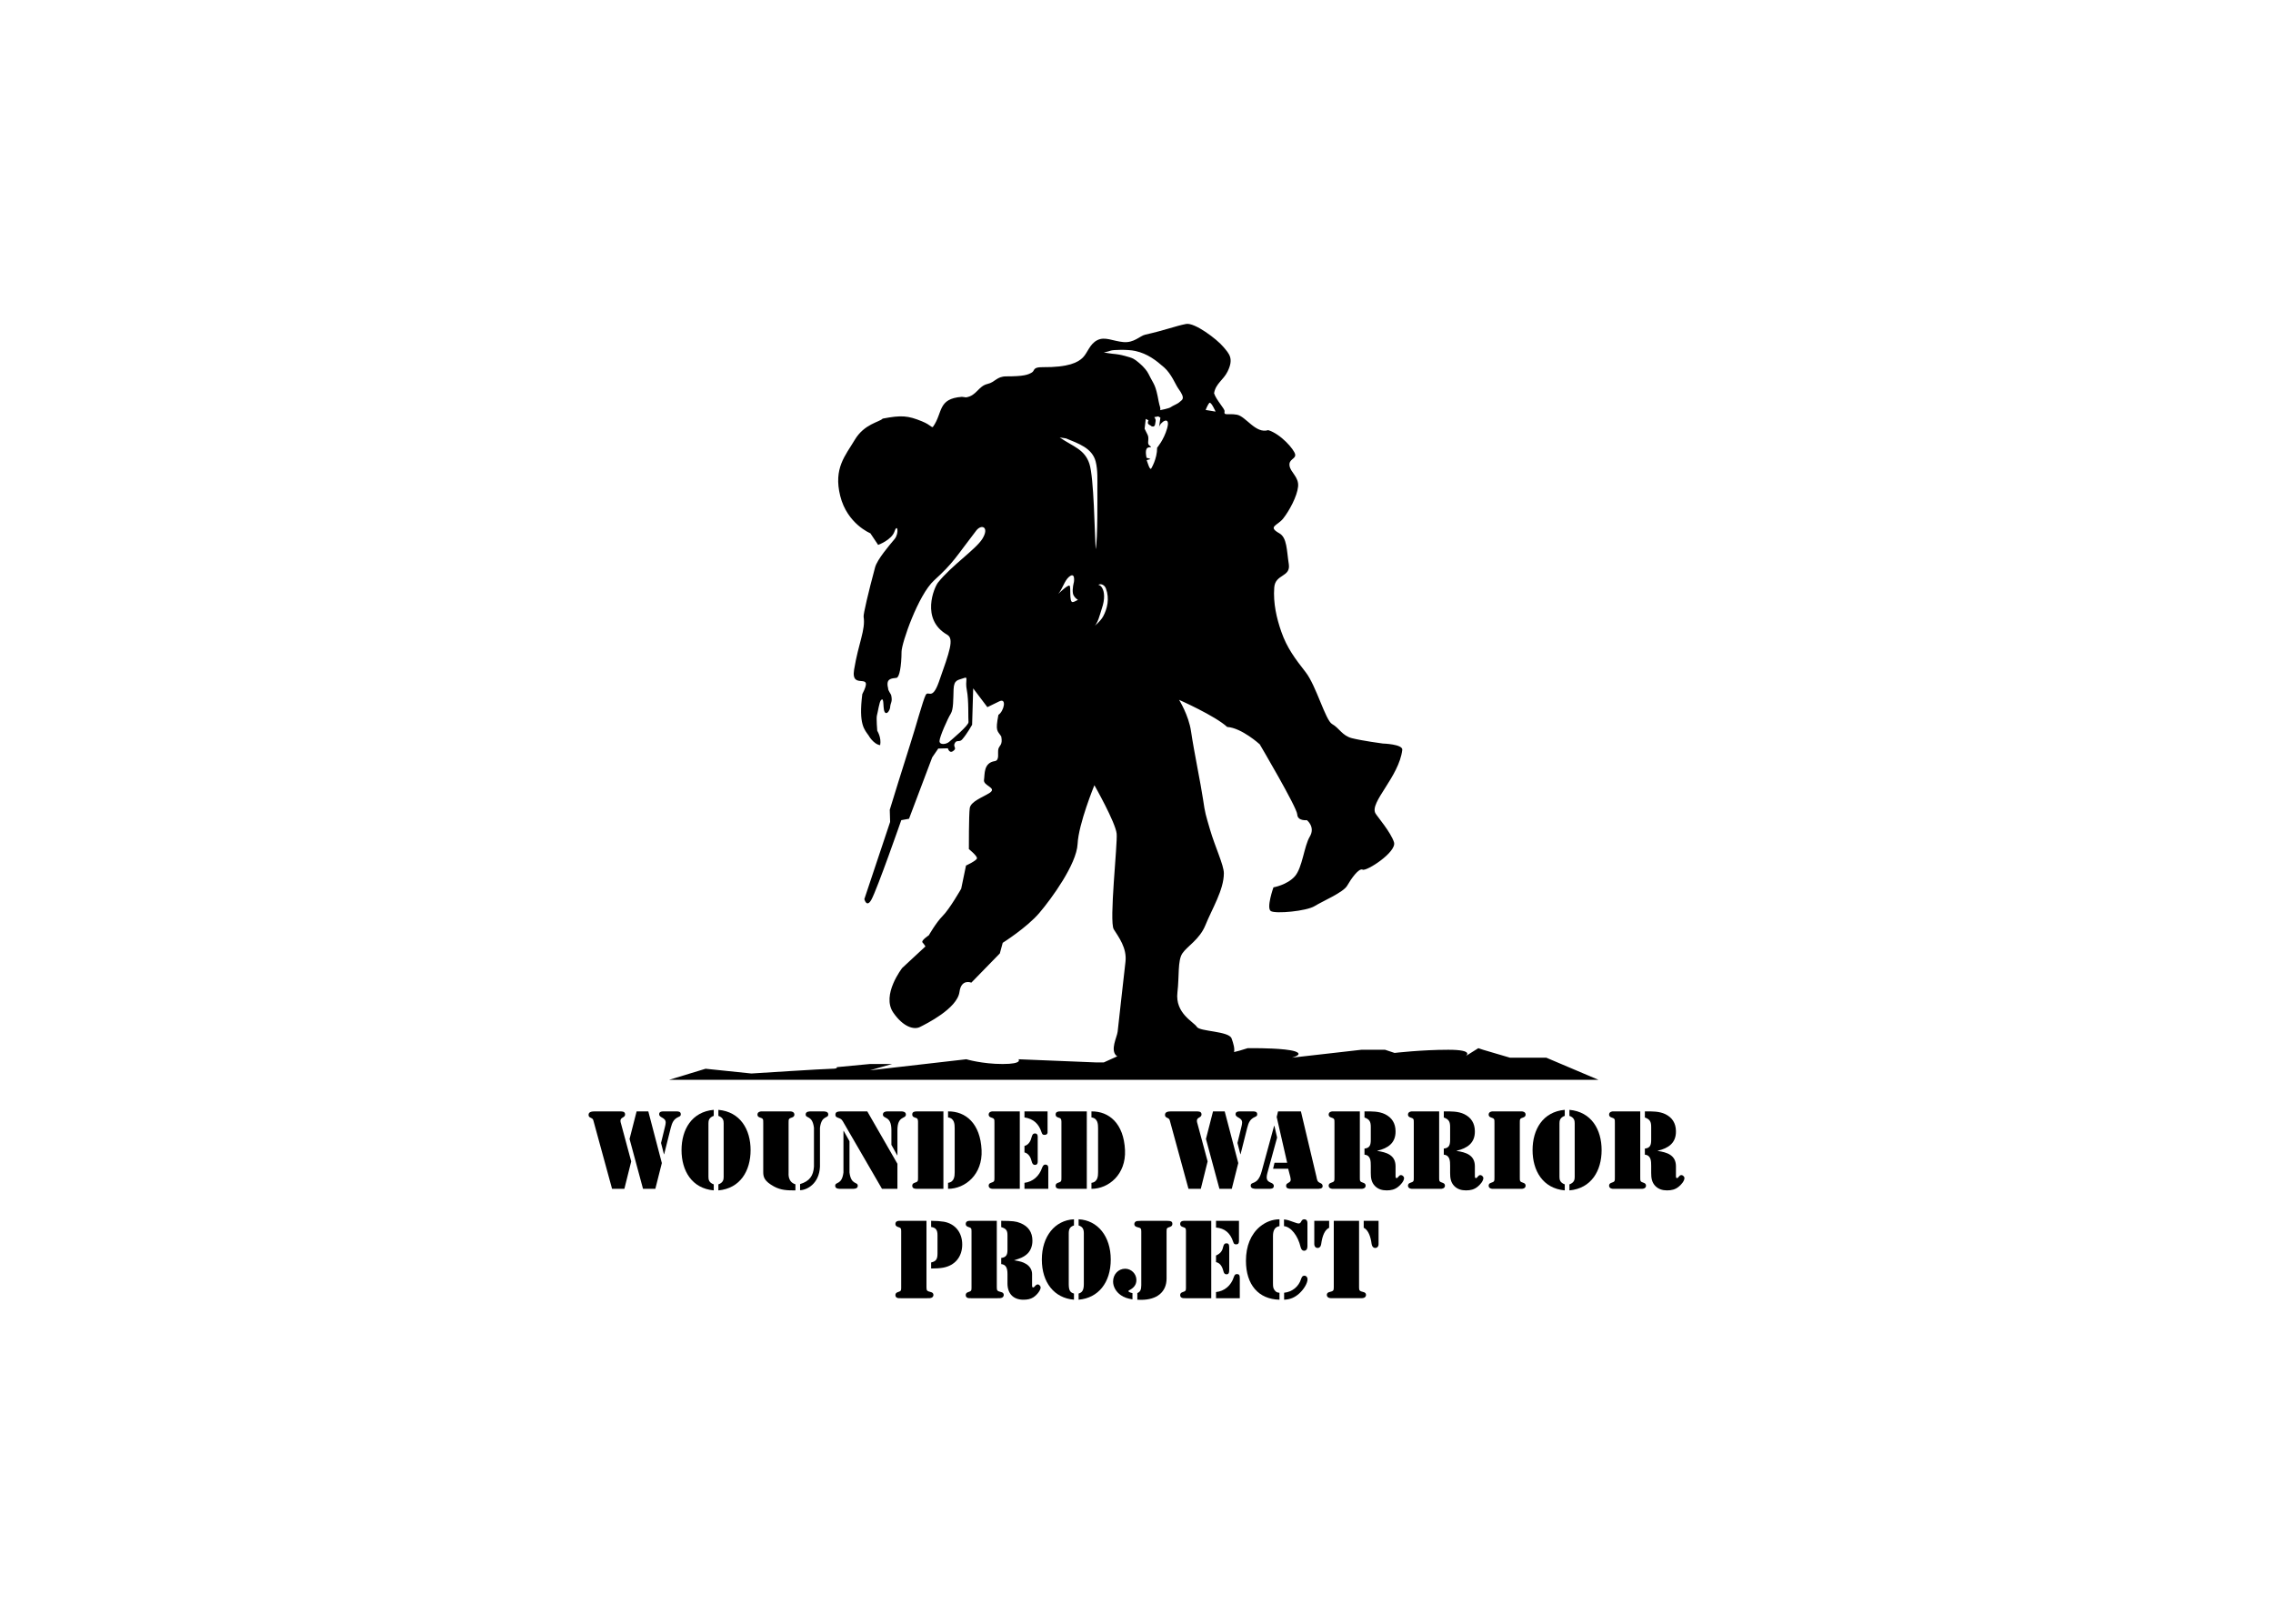 <svg clip-rule="evenodd" fill-rule="evenodd" stroke-linejoin="round" stroke-miterlimit="2" viewBox="0 0 560 400" xmlns="http://www.w3.org/2000/svg"><g fill-rule="nonzero"><path d="m0 0h-1.28l-1.918 7.01c-.053.205-.074.28-.268.365-.163.076-.26.128-.26.324 0 .356.442.356.691.356h2.497c.236 0 .613.032.613-.311 0-.369-.482-.272-.482-.669 0-.098.021-.163.053-.27l1.066-3.952zm2.491 8.055 1.408-5.375-.677-2.68h-1.282l-1.4 5.189.733 2.866zm1.324-3.286.409 1.681c.033.151.075.28.075.443 0 .558-.679.474-.679.872 0 .246.227.29.42.29h1.391c.204 0 .44-.023.44-.303 0-.161-.085-.203-.226-.269-.538-.235-.677-.613-.82-1.15l-.687-2.738-.023.011z" transform="matrix(2.368 0 0 -2.368 153.827 292.861)"/><path d="m0 0c-.508-.183-.551-.506-.551-.773v-5.582c0-.268.043-.591.551-.775v-.625c-2.285.206-3.351 2.048-3.351 4.191 0 2.142 1.066 3.984 3.351 4.189zm.482-7.13c.507.184.55.507.55.775v5.582c0 .267-.043.59-.55.773v.625c2.284-.205 3.352-2.047 3.352-4.189 0-2.143-1.068-3.985-3.352-4.191z" transform="matrix(2.368 0 0 -2.368 175.846 274.882)"/><path d="m0 0c-.852 0-1.507.01-2.25.418-.969.54-1.099.949-1.099 1.489v5.106c0 .398.011.463-.366.579-.142.044-.236.14-.236.293 0 .311.353.334.398.334h3.047c.043 0 .399-.023.399-.334 0-.153-.098-.249-.238-.293-.376-.116-.366-.181-.366-.579v-5.184c0-.106-.096-.955.711-1.194zm1.928 6.516c-.172 1.346-.862.927-.862 1.391 0 .333.442.312.561.312h1.227c.121 0 .562.021.562-.312 0-.464-.689-.045-.863-1.391v-4.061c-.086-1.777-1.367-2.423-2.069-2.434v.636c.993.301 1.379.862 1.444 1.819z" transform="matrix(2.368 0 0 -2.368 195.969 293.249)"/><path d="m0 0h.023l.604-1.077v-3.253c.172-1.347.861-.926.861-1.389 0-.334-.44-.311-.56-.311h-1.227c-.121 0-.56-.023-.56.311 0 .463.689.042.859 1.389zm5.614-3.425v-2.605h-1.606l-3.941 6.795c-.174.301-.226.462-.583.581-.181.066-.322.107-.322.345 0 .323.322.323.55.334h2.767zm-.626 3.501c0 1.539-.884 1.13-.884 1.626 0 .3.358.323.465.323h1.465c.107 0 .462-.023.462-.323 0-.496-.882-.087-.882-1.626v-2.619h-.022l-.604 1.089z" transform="matrix(2.368 0 0 -2.368 207.804 278.581)"/><path d="m0 0h-2.736c-.239 0-.506.02-.506.332 0 .151.096.247.236.291.377.117.366.182.366.581v5.645c0 .161.021.452-.183.518-.214.074-.419.105-.419.377 0 .28.267.311.483.311h2.759zm.484 8.055c1.832.022 3.362-1.25 3.489-4.028.119-2.531-1.701-4.027-3.489-4.027v.623c.657.087.69.7.69 1.11v4.589c0 .408-.033 1.023-.69 1.106z" transform="matrix(2.368 0 0 -2.368 232.426 292.861)"/><path d="m0 0h2.841v-8.055h-2.841c-.042 0-.397.019-.397.331 0 .152.095.247.236.292.377.117.365.182.365.58v5.646c0 .398.012.463-.365.579-.141.044-.236.141-.236.293 0 .311.355.334.397.334m3.328 0h2.403v-2.187c0-.054-.013-.259-.334-.259-.185 0-.238.106-.292.271-.28.871-.83 1.4-1.777 1.548zm0-3.598c.452.119.657.537.753.949.055.182.119.354.346.354.334 0 .279-.387.279-.473v-2.327c0-.087.055-.473-.279-.473-.227 0-.291.172-.346.354-.096.409-.301.828-.753.947zm0-3.834c.872.106 1.542.7 1.831 1.561.076.162.141.335.334.335.343 0 .313-.324.313-.367v-2.152h-2.478z" transform="matrix(2.368 0 0 -2.368 244.517 273.783)"/><path d="m0 0h-2.736c-.237 0-.506.02-.506.332 0 .151.097.247.236.291.378.117.366.182.366.581v5.645c0 .161.023.452-.182.518-.216.074-.42.105-.42.377 0 .28.269.311.484.311h2.758zm.484 8.055c1.831.022 3.361-1.25 3.491-4.028.117-2.531-1.701-4.027-3.491-4.027v.623c.658.087.69.7.69 1.11v4.589c0 .408-.032 1.023-.69 1.106z" transform="matrix(2.368 0 0 -2.368 267.754 292.861)"/><path d="m0 0h-1.282l-1.916 7.01c-.054.205-.074.28-.27.365-.16.076-.257.128-.257.324 0 .356.439.356.688.356h2.499c.236 0 .613.032.613-.311 0-.369-.482-.272-.482-.669 0-.098.02-.163.053-.27l1.064-3.952zm2.487 8.055 1.412-5.375-.677-2.68h-1.284l-1.402 5.189.735 2.866zm1.326-3.286.411 1.681c.033.151.074.28.074.443 0 .558-.68.474-.68.872 0 .246.229.29.42.29h1.391c.205 0 .441-.023.441-.303 0-.161-.086-.203-.225-.269-.539-.235-.679-.613-.82-1.15l-.689-2.738-.021.011z" transform="matrix(2.368 0 0 -2.368 295.842 292.861)"/><path d="m0 0-1.011-3.685c-.172-.657-.021-.84.342-1.001.174-.076.326-.14.326-.354 0-.304-.345-.291-.56-.291h-1.24c-.214 0-.604.009-.604.321 0 .258.184.248.421.367.227.118.518.365.722 1.131l1.292 4.727h.033zm1.153-3.242h-1.572l.15.624h1.316l-1.089 4.76.14.583h2.38l1.617-6.807c.061-.304.074-.509.376-.636.151-.064.268-.141.268-.335 0-.291-.386-.278-.592-.278h-2.683c-.213 0-.526.02-.526.3 0 .172.064.227.204.302.281.162.322.237.228.656z" transform="matrix(2.368 0 0 -2.368 314.64 280.237)"/><path d="m0 0c0 .398.011.463-.366.579-.139.044-.238.141-.238.293 0 .311.356.334.4.334h2.844v-6.852c0-.398-.012-.463.365-.58.141-.045.238-.14.238-.292 0-.312-.355-.331-.396-.331h-3.051c-.044 0-.4.019-.4.331 0 .152.099.247.238.292.377.117.366.182.366.58zm3.124 1.206h.056c.698 0 1.431.022 2.077-.29.721-.356 1.089-.947 1.099-1.767.021-1.24-.796-1.78-1.896-2.037v-.021c.958-.141 1.875-.422 1.896-1.562v-.949c0-.096-.034-.312.106-.312.176 0 .206.312.465.312.14 0 .314-.16.314-.312 0-.312-.357-.709-.594-.894-.366-.303-.755-.387-1.216-.387-.465 0-.885.119-1.217.455-.379.385-.434.86-.434 1.366v.732c0 .495-.008 1.098-.656 1.163v.634c.582.056.656.411.656.938v1.305c0 .539-.117.796-.656.99z" transform="matrix(2.368 0 0 -2.368 328.773 276.639)"/><path d="m0 0c0 .398.012.463-.365.579-.141.044-.239.141-.239.293 0 .311.357.334.399.334h2.845v-6.852c0-.398-.012-.463.366-.58.14-.045.238-.14.238-.292 0-.312-.357-.331-.399-.331h-3.05c-.042 0-.399.019-.399.331 0 .152.098.247.239.292.377.117.365.182.365.58zm3.123 1.206h.054c.702 0 1.434.022 2.08-.29.722-.356 1.087-.947 1.098-1.767.02-1.24-.796-1.78-1.896-2.037v-.021c.959-.141 1.875-.422 1.896-1.562v-.949c0-.096-.032-.312.108-.312.173 0 .205.312.463.312.139 0 .313-.16.313-.312 0-.312-.356-.709-.593-.894-.367-.303-.753-.387-1.216-.387s-.886.119-1.219.455c-.376.385-.43.86-.43 1.366v.732c0 .495-.011 1.098-.658 1.163v.634c.583.056.658.411.658.938v1.305c0 .539-.119.796-.658.99z" transform="matrix(2.368 0 0 -2.368 348.315 276.639)"/><path d="m0 0c0-.398-.01-.464.367-.581.139-.044.237-.14.237-.291 0-.312-.355-.332-.401-.332h-3.047c-.041 0-.398.02-.398.332 0 .151.097.247.238.291.377.117.366.183.366.581v5.646c0 .398.011.462-.366.579-.141.044-.238.14-.238.293 0 .311.357.334.398.334h3.047c.046 0 .401-.023.401-.334 0-.153-.098-.249-.237-.293-.377-.117-.367-.181-.367-.579z" transform="matrix(2.368 0 0 -2.368 374.437 290.011)"/><path d="m0 0c-.505-.183-.55-.506-.55-.773v-5.582c0-.268.045-.591.55-.775v-.625c-2.283.206-3.349 2.048-3.349 4.191 0 2.142 1.066 3.984 3.349 4.189zm.485-7.13c.505.184.55.507.55.775v5.582c0 .267-.045.59-.55.773v.625c2.284-.205 3.35-2.047 3.35-4.189 0-2.143-1.066-3.985-3.35-4.191z" transform="matrix(2.368 0 0 -2.368 385.51 274.882)"/><path d="m0 0c0 .398.013.463-.365.579-.139.044-.235.141-.235.293 0 .311.354.334.395.334h2.846v-6.852c0-.398-.01-.463.366-.58.138-.045.235-.14.235-.292 0-.312-.354-.331-.396-.331h-3.051c-.041 0-.395.019-.395.331 0 .152.096.247.235.292.378.117.365.182.365.58zm3.123 1.206h.057c.701 0 1.43.022 2.078-.29.721-.356 1.088-.947 1.097-1.767.022-1.24-.795-1.78-1.896-2.037v-.021c.961-.141 1.874-.422 1.896-1.562v-.949c0-.096-.033-.312.108-.312.174 0 .207.312.465.312.138 0 .312-.16.312-.312 0-.312-.355-.709-.594-.894-.365-.303-.754-.387-1.216-.387s-.883.119-1.217.455c-.377.385-.433.86-.433 1.366v.732c0 .495-.01 1.098-.657 1.163v.634c.584.056.657.411.657.938v1.305c0 .539-.116.796-.657.99z" transform="matrix(2.368 0 0 -2.368 397.854 276.639)"/><path d="m0 0c-1.014.011-.764-.353-1.072-.542-.416-.257-.881-.413-2.672-.413-1.01 0-1.154-.606-1.949-.786-.974-.228-1.138-1.237-2.245-1.399-.044-.006-.334.062-.427.056-2.539-.188-1.965-1.639-2.989-3.094-.138-.195-.189.149-1.181.552-1.431.583-2.11.654-4.069.276-.332-.364-1.921-.542-2.913-2.218-.962-1.623-2.227-2.94-1.506-5.828.726-2.912 3.136-3.884 3.136-3.884l.807-1.208s1.406.504 1.708 1.407c.3.903.502-.199 0-.805-.503-.602-1.799-2.101-2.024-2.937-.703-2.613-1.233-4.882-1.194-5.139.215-1.357-.533-2.728-.99-5.505-.375-2.289 2.16-.031.853-2.544-.4-3.188.223-3.683.704-4.368-.116.165.443-.85 1.154-.943.152.791-.302 1.495-.302 1.495s-.111 1.318-.035 1.595c.112.414.251 1.4.413 1.581.428.478.114-1.129.49-1.318.221-.11.456.373.466.528.038.603.267.565.124 1.281-.035.188-.345.51-.326.755-.264 1.016.33 1.023.871 1.087.301.039.516 1.207.525 2.72.008.896 1.732 5.912 3.389 7.419 2.051 1.866 2.257 2.427 4.382 5.181.556.719 1.395.364.636-.86-.678-1.091-3.219-2.788-4.616-4.549-.394-.496-1.826-3.831.955-5.425.74-.422.272-1.701-.861-4.905-.709-2.002-1.094-.837-1.374-1.368-.282-.534-1.071-3.459-1.608-5.111-.512-1.568-2.13-6.826-2.13-6.826l.038-1.265-2.682-8.03s.237-.956.737-.05c.611 1.116 3.105 8.263 3.105 8.263l.805.145 2.412 6.386.63.918.999.027s.174-.69.672-.175c.232.24-.181.368.084.769.191.287.461.02.73.325.503.568 1.037 1.528 1.037 1.528l.112 3.787 1.476-1.953s.541.254 1.225.596c.832.417.495-1.032-.076-1.396-.342-1.759-.098-1.631.296-2.252.172-.911-.202-.904-.302-1.307-.101-.4.156-1.172-.37-1.255-1.188-.187-1.03-1.364-1.124-1.953-.104-.633 1.42-.809.577-1.357-.679-.44-1.959-.879-2.06-1.583-.101-.701-.09-4.263-.09-4.263s.901-.717.838-.968c-.062-.249-1.137-.74-1.137-.74l-.501-2.413s-1.207-2.11-1.912-2.812c-.702-.702-1.456-2.033-1.456-2.033s-.852-.551-.652-.752c.141-.142.3-.404.3-.404l-2.411-2.236s-2.201-2.811-.936-4.648c1.047-1.52 2.166-1.802 2.768-1.502.601.302 3.894 1.916 4.121 3.657.185 1.395 1.232.96 1.232.96l2.965 3.04.301 1.105s2.506 1.576 3.816 3.115c1.25 1.462 3.873 5.062 3.975 7.17.099 2.111 1.747 6.11 1.747 6.11s2.192-3.854 2.316-5.04c.109-1.031-.802-9.147-.3-9.949.502-.803 1.387-1.947 1.217-3.385-.185-1.56-.627-5.616-.814-7.266-.068-.58-.811-1.919-.109-2.523.704-.6 3.298-.633 3.902-.435.602.203 5.682-.44 7.083-.128 1.589.353 1.366 1.299.978 2.384-.28.78-3.315.702-3.618 1.206-.3.503-2.279 1.39-2.016 3.588.2 1.652.008 3.295.51 4.048.5.753 1.793 1.443 2.399 2.934.687 1.7 1.922 3.678 1.922 5.406 0 .85-.916 2.743-1.444 4.559-.443 1.524-.508 1.646-.724 3.146-.219 1.525-.947 4.994-1.248 7.064-.248 1.69-1.244 3.272-1.244 3.272s3.753-1.66 5.005-2.821c1.506-.092 3.389-1.808 3.389-1.808s3.871-6.563 3.9-7.285c.033-.719 1.004-.603 1.004-.603s.905-.703.303-1.709c-.603-1.002-.76-3.232-1.56-4.136-.807-.903-2.221-1.144-2.221-1.144s-.772-2.172-.268-2.472c.503-.304 3.705-.005 4.552.522.827.514 2.983 1.417 3.384 2.121.404.703 1.213 1.871 1.614 1.67s3.561 1.839 3.26 2.844c-.302 1.007-1.743 2.688-1.927 3.008-.657 1.13 2.441 3.777 2.788 6.605.071.599-2.024.663-2.024.663s-2.129.281-3.221.558c-1.01.258-1.33 1.072-2.054 1.468-.69.376-1.651 3.977-2.749 5.389-1.114 1.428-1.949 2.528-2.545 4.237-.476 1.37-.85 2.941-.728 4.58.105 1.424 1.727 1.054 1.515 2.43-.228 1.446-.174 2.749-.986 3.21-1.254.705-.193.788.397 1.53.644.815 1.455 2.316 1.554 3.323.104 1.004-.791 1.475-.89 2.177-.101.705.683.687.584 1.188-.1.502-1.492 2.111-2.801 2.513-1.309-.415-2.327 1.451-3.268 1.607-.939.157-1.373-.149-1.275.353.05.244-.854 1.141-1.09 1.875.164 1.011.963 1.369 1.402 2.256.678 1.375.163 1.852-.423 2.555-.68.82-3.004 2.571-3.891 2.399-1.125-.219-2.067-.618-4.268-1.118-.525-.12-1.148-.867-2.253-.767-1.106.102-1.909.603-2.711.202-.803-.401-1.006-1.307-1.506-1.81-.504-.501-1.465-1.032-4.221-1.003m-7.852-33.603c.213-1.032.129-2.969.173-3.313.04-.345-1.725-1.81-2.022-2.07-.305-.257-.994-.344-.994.088 0 .43.864 2.369 1.166 2.841.298.474.258 1.507.298 2.541.043 1.034.475.948 1.036 1.162.556.217.129-.214.343-1.249m25.879 28.98-1.034.173s.218.559.389.732c.174.172.645-.905.645-.905m-5.741-.629s-.227-1.619-.151-1.035c.077.566 1.261 1.353.851-.085-.341-1.195-1.039-2.003-1.039-2.003.008-1.181-.634-2.199-.634-2.199-.167-.057-.331.579-.451.886-.018.048.402.098.378.132-.025.036-.396.131-.396.131s-.104.487-.057.736c.05.266.154.344.437.365.284.018-.144.115-.2.359-.055.244.104.609-.085.966-.187.359-.294.592-.294.592l.117 1.025.289-.145s-.106-.205-.056-.333c.052-.129.255-.18.299-.226.084-.092.11-.067.233-.092.049-.01.192.064.209.232.008.092.052.272.059.37.006.211-.147.377-.147.377l.418.078zm-5.89 6.783s.492.095.719.189c.225.093 1.772.144 2.579-.038 1.258-.282 2.139-.969 2.979-1.706.77-.679 1.198-1.815 1.468-2.185.83-1.131.377-1.182.151-1.408-.216-.215-.723-.383-.911-.534-.186-.152-1.118-.321-1.118-.321.063.271-.06.381-.151.879-.344 1.874-.469 1.687-1.061 2.89-.313.639-1.188 1.364-1.582 1.582-.317.177-1.489.464-1.846.484-.357.019-1.227.168-1.227.168m-4.74-25.117c.449.527.653 1.369 1.106 1.759.703.602.527-.528.527-.528s-.2-.703-.098-1.205c.091-.463 1.227-1.773 2.485.744.201.402.767.269.942-.205.399-1.082.137-2.119-.292-2.913-.291-.537-1.078-1.153-1.078-1.153.525.265.775 1.492.94 1.963.717 2.06-.359 2.952-.762 2.243-.199-.348-1.868-1.533-2.268-1.558-.402-.026-.137 1.638-.338 1.714-.203.076-1.164-.861-1.164-.861m.805 16.178c1.277-.532 2.728-.995 3.091-2.408.231-.903.174-1.94.175-2.868 0-.757.049-5.15-.176-6.255-.101 1.608-.182 7.476-.653 8.892-.502 1.512-1.658 1.759-3.091 2.737z" transform="matrix(2.368 0 0 -2.368 256.791 90.455)"/><path d="m0 0h96.674l-5.424 2.301h-3.781l-2.795.823-.493.164-1.316-.823s.985.659-1.809.659c-2.796 0-5.591-.329-5.591-.329l-.986.329h-2.467l-7.233-.823s1.315.329.328.657c-.984.33-3.945.33-3.945.33h-.986s-1.479-.493-1.975-.493h-8.877l-2.754-.375-1.357-.612h-.821l-8.056.329s.49-.494-1.647-.494c-2.134 0-3.781.494-3.781.494l-10.028-1.15 2.304.656h-2.304l-3.452-.328s.162-.165-.495-.165c-.658 0-8.384-.494-8.384-.494l-4.768.494z" transform="matrix(2.368 0 0 -2.368 164.876 266.002)"/><path d="m0 0c0-.326.049-.387.447-.483.181-.037.278-.145.278-.303 0-.156-.121-.289-.278-.313-.096-.024-.107-.024-.433-.024h-2.646c-.265 0-.276 0-.372.024-.146.036-.23.145-.23.302 0 .145.084.254.241.301.326.109.361.145.361.448v5.902c0 .302-.035.338-.361.446-.157.049-.241.158-.241.302 0 .157.084.266.23.302.096.024.107.024.372.024h2.632zm.484 6.928c.518 0 .977-.036 1.34-.096 1.17-.218 1.895-1.122 1.895-2.367 0-1.278-.748-2.185-1.992-2.413-.351-.061-.773-.085-1.243-.085v.629c.518.119.663.337.663.94v1.896c0 .554-.18.784-.663.856z" transform="matrix(2.368 0 0 -2.368 228.258 317.147)"/><path d="m0 0c0-.326.049-.387.447-.483.182-.037.278-.145.278-.303 0-.156-.12-.289-.278-.313-.096-.024-.108-.024-.434-.024h-2.644c-.265 0-.277 0-.374.024-.145.036-.228.145-.228.302 0 .145.083.254.241.301.326.109.361.145.361.448v5.902c0 .302-.035.338-.361.446-.158.049-.241.158-.241.302 0 .157.083.266.228.302.097.024.109.024.374.024h2.631zm.459 6.928c1.207-.012 1.533-.048 1.98-.229.844-.339 1.267-.954 1.267-1.847 0-.604-.229-1.135-.651-1.46-.303-.242-.568-.363-1.268-.568.664-.109.918-.18 1.244-.374.398-.228.639-.628.639-1.051v-1.218c0-.133.036-.181.121-.181.061 0 .084.023.17.12.096.121.204.193.312.193.122 0 .29-.18.29-.313 0-.29-.374-.786-.772-1.038-.277-.17-.592-.242-1.025-.242-1.039 0-1.655.628-1.655 1.689v.99c0 .677-.193.979-.652 1.027v.639c.472.061.652.278.652.81v1.557c0 .495-.144.687-.652.843z" transform="matrix(2.368 0 0 -2.368 245.583 317.147)"/><path d="m0 0c-.398-.133-.543-.351-.543-.82v-5.275c0-.64.133-.882.543-.991v-.639c-2.052.169-3.343 1.787-3.343 4.176 0 2.403 1.352 4.092 3.343 4.189zm.482.64c1.994-.097 3.345-1.786 3.345-4.189 0-2.389-1.292-4.007-3.345-4.176v.639c.387.109.544.374.544.991v5.275c0 .469-.145.687-.544.82z" transform="matrix(2.368 0 0 -2.368 264.595 301.88)"/><path d="m0 0c-.555.096-.881.205-1.207.434-.506.35-.809.881-.809 1.424 0 .749.555 1.329 1.256 1.329.64 0 1.17-.532 1.17-1.171 0-.471-.24-.809-.736-1.063-.06-.036-.108-.073-.108-.085 0-.072.181-.168.434-.217zm.507.651c.302.133.411.351.411.821v5.577c0 .337-.037.374-.436.47-.193.049-.289.158-.289.315 0 .156.121.289.278.313.096.012.109.012.447.024h2.631c.472 0 .604-.072.604-.326 0-.144-.085-.253-.241-.302-.326-.107-.363-.144-.363-.446v-4.925c0-1.4-.99-2.222-2.655-2.222-.109 0-.205 0-.387.013z" transform="matrix(2.368 0 0 -2.368 279.005 320.091)"/><path d="m0 0h-2.632c-.265 0-.277 0-.375.024-.143.037-.228.145-.228.302 0 .145.085.254.242.301.326.109.361.145.361.448v5.902c0 .302-.035.338-.361.446-.157.049-.242.158-.242.302 0 .157.085.266.228.302.098.024.11.024.375.024h2.632zm2.884 8.051v-2.1c0-.241-.084-.35-.289-.35-.181 0-.242.047-.314.265-.302.93-.893 1.413-1.786 1.485v.7zm-2.389-3.609c.435.193.651.458.734.87.075.3.159.398.351.398.231 0 .29-.109.29-.496v-2.244c0-.363-.072-.483-.29-.483-.168 0-.265.096-.326.362-.132.519-.386.833-.759.905zm0-3.802c.867.084 1.569.676 1.847 1.545.083.253.168.326.325.326.229 0 .302-.109.302-.435v-2.076h-2.474z" transform="matrix(2.368 0 0 -2.368 298.417 319.807)"/><path d="m0 0c-.459-.073-.676-.411-.676-1.026v-4.877c0-.447.026-.555.169-.76.132-.181.254-.254.507-.266v-.724c-2.186.049-3.488 1.569-3.488 4.044 0 1.545.508 2.763 1.46 3.561.628.507 1.292.748 2.028.76zm.471.7c.363-.049.496-.085 1.111-.314.229-.084.326-.109.41-.109.133 0 .194.049.326.303.047.071.145.132.265.132.204 0 .326-.132.326-.375v-2.449c0-.279-.133-.447-.35-.447-.18 0-.289.121-.362.386-.277 1.184-1.002 2.1-1.726 2.173zm.012-7.629c.845.085 1.521.641 1.763 1.424.084.254.168.35.35.35.18 0 .324-.157.324-.361 0-.411-.361-1.026-.844-1.473-.494-.447-.967-.64-1.593-.664z" transform="matrix(2.368 0 0 -2.368 315.225 302.053)"/><path d="m0 0v-.724c-.436-.217-.7-.76-.833-1.726-.035-.23-.168-.374-.361-.374-.206 0-.351.157-.351.386v2.438zm3.114-6.928c0-.326.048-.386.447-.483.181-.036.277-.145.277-.302s-.121-.29-.277-.314c-.096-.024-.109-.024-.434-.024h-2.644c-.338 0-.35 0-.446.024-.157.024-.279.157-.279.314s.097.266.279.302c.398.097.446.145.446.483v6.928h2.631zm2.029 4.49c0-.229-.147-.386-.351-.386-.157 0-.276.096-.337.277-.014.026-.049.182-.086.459-.144.712-.397 1.183-.772 1.364v.724h1.546z" transform="matrix(2.368 0 0 -2.368 327.461 300.738)"/></g></svg>